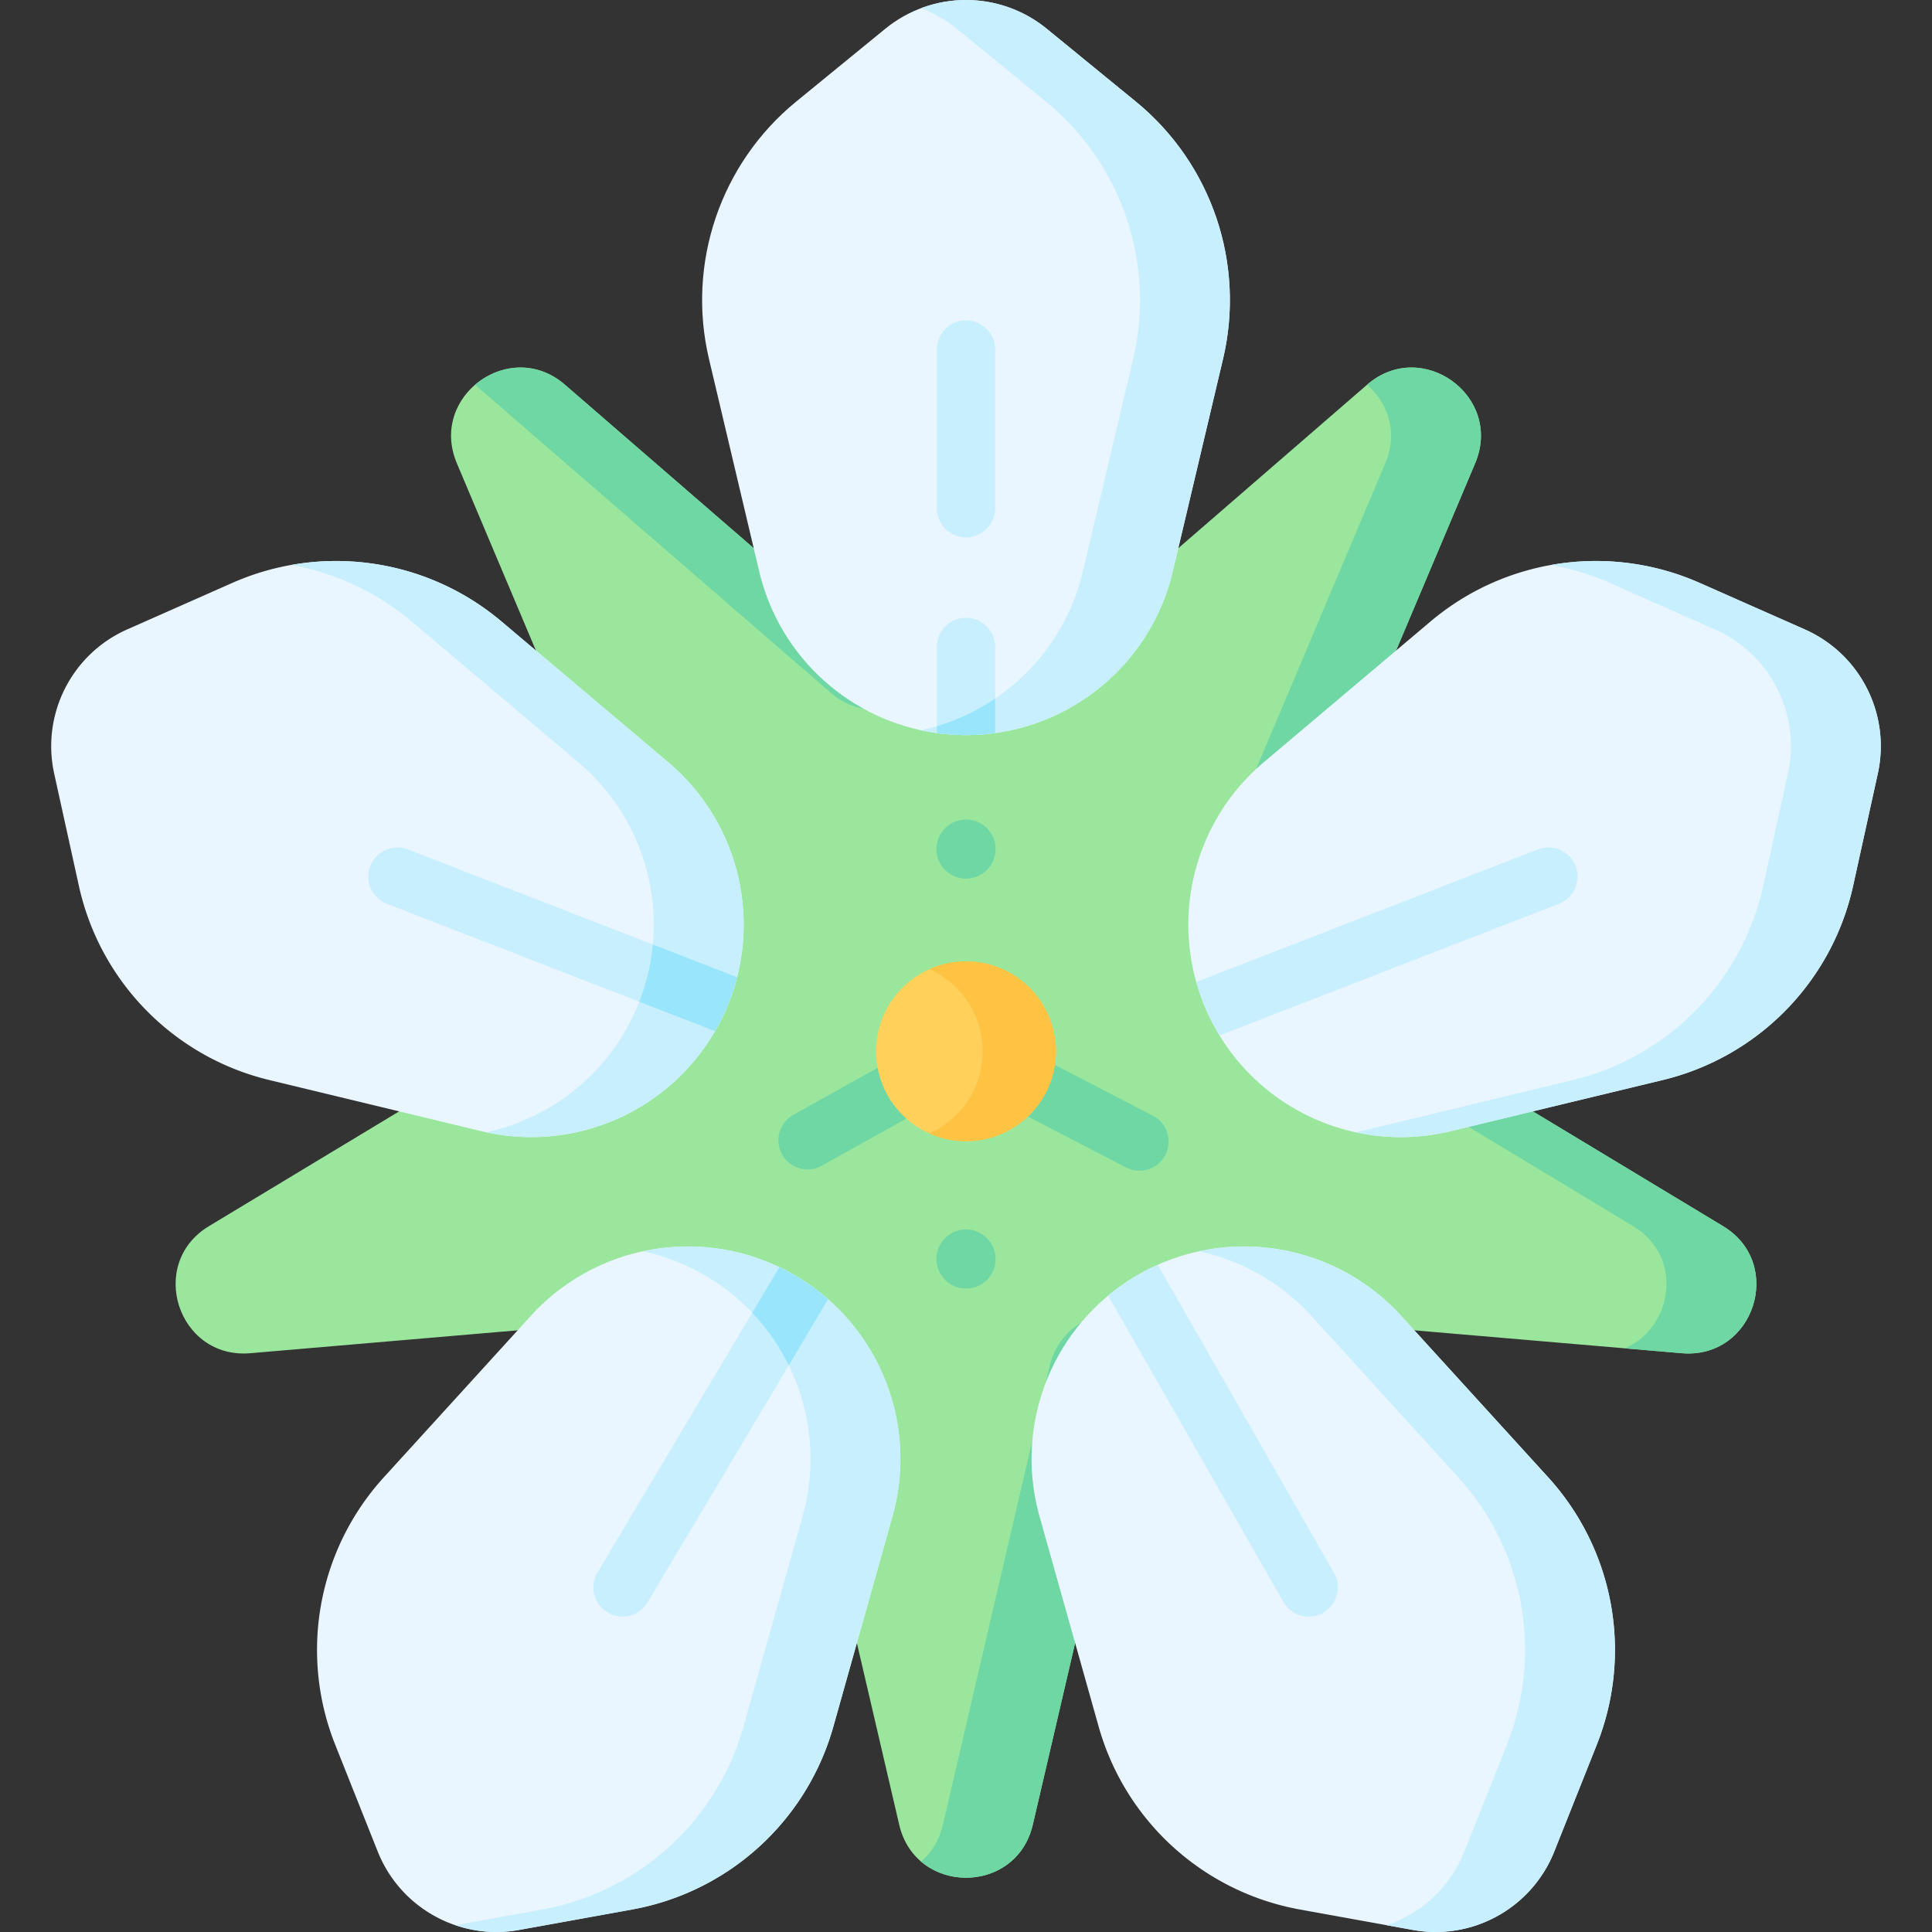 <svg height="512" viewBox="0 0 496.998 496.998" width="512" xmlns="http://www.w3.org/2000/svg"><rect x="0" y="0" width="496.998" height="496.998" fill="#333333" stroke="none"/><path d="m260.05 178.312 91.625-79.347c14.119-12.227 35.072 2.996 27.806 20.202l-47.149 111.66c-3.412 8.08-.371 17.44 7.139 21.971l103.777 62.621c15.992 9.65 7.989 34.281-10.621 32.688L311.862 337.77c-8.739-.748-16.701 5.037-18.69 13.579l-27.488 118.049c-4.236 18.191-30.134 18.191-34.37 0L203.826 351.35c-1.989-8.542-9.951-14.327-18.69-13.579L64.371 348.108c-18.61 1.593-26.613-23.038-10.621-32.688l103.777-62.621c7.51-4.532 10.551-13.891 7.139-21.971l-47.149-111.66c-7.266-17.207 13.687-32.429 27.806-20.202l91.625 79.347c6.63 5.741 16.471 5.741 23.102-.001z" fill="#9be69d"/><g fill="#6fd7a3"><path d="M213.82 178.312c6.63 5.742 16.472 5.742 23.102 0l.013-.011-91.612-79.335c-7.536-6.526-17.015-5.229-23.115.011zM443.247 315.42 339.47 252.799c-7.51-4.531-10.551-13.891-7.139-21.971l47.149-111.66c7.266-17.207-13.687-32.429-27.806-20.202l-.013.011c5.329 4.579 8.079 12.168 4.691 20.191l-47.149 111.66c-3.412 8.08-.371 17.44 7.139 21.971l103.777 62.621c13.288 8.018 10 26.366-2.164 31.432l14.671 1.256c18.61 1.593 26.613-23.038 10.621-32.688zM288.734 337.771c-8.739-.748-16.701 5.037-18.69 13.579l-27.487 118.049c-.948 4.073-2.987 7.226-5.621 9.475 9.13 7.796 25.462 4.643 28.749-9.475l27.488-118.049c1.332-5.719 5.346-10.188 10.472-12.303z"/></g><path d="m314.609 92.377-12.92 54.64c-5.25 22.19-23.6 38.51-45.69 41.55-2.46.35-4.96.52-7.5.52s-5.04-.17-7.5-.52c-22.09-3.04-40.44-19.36-45.69-41.55l-12.92-54.64c-5.81-24.56 2.9-50.28 22.43-66.25l22.89-18.71c12.09-9.89 29.49-9.89 41.58 0l22.89 18.71c19.53 15.971 28.24 41.691 22.43 66.25z" fill="#eaf6ff"/><path d="M292.174 26.128 269.292 7.417c-9.266-7.577-21.637-9.344-32.357-5.313a32.793 32.793 0 0 1 9.23 5.313l22.882 18.711a65.969 65.969 0 0 1 22.437 66.251l-12.923 54.635c-4.923 20.813-21.376 36.467-41.625 40.843a54.677 54.677 0 0 0 11.564 1.233c25.339 0 47.356-17.417 53.189-42.075l12.923-54.635a65.972 65.972 0 0 0-22.438-66.252z" fill="#c8effe"/><path d="m229.579 390.098-15.2 54.05a65.98 65.98 0 0 1-51.75 47.06l-29.09 5.26c-15.37 2.79-30.58-5.65-36.37-20.17l-10.93-27.46c-9.34-23.44-4.48-50.16 12.51-68.82l37.8-41.51c16.3-17.91 42.32-22.86 63.94-12.53 1 .47 2 .99 2.98 1.53 3.47 1.92 6.66 4.18 9.55 6.73 15.56 13.639 22.35 35.29 16.56 55.86z" fill="#eaf6ff"/><path d="M203.469 327.509c-11.921-6.611-25.444-8.341-38.052-5.618a54.59 54.59 0 0 1 14.924 5.618c22.16 12.29 32.966 38.199 26.107 62.592l-15.197 54.047a65.968 65.968 0 0 1-51.753 47.056l-22.356 4.047a32.735 32.735 0 0 0 16.398 1.218l29.085-5.265a65.966 65.966 0 0 0 51.753-47.056l15.197-54.047c6.861-24.393-3.946-50.302-26.106-62.592z" fill="#c8effe"/><path d="m410.759 448.837-10.93 27.46c-5.79 14.52-21 22.96-36.37 20.17l-29.09-5.26a65.98 65.98 0 0 1-51.75-47.06l-15.2-54.05c-5.92-21.05 1.32-43.23 17.66-56.8 2.59-2.17 5.42-4.11 8.45-5.79 1.41-.78 2.85-1.5 4.3-2.14 21.35-9.51 46.65-4.41 62.62 13.14l37.8 41.51c16.99 18.66 21.85 45.38 12.51 68.82z" fill="#eaf6ff"/><path d="m398.249 380.019-37.8-41.511c-13.387-14.701-33.325-20.666-51.996-16.617a54.54 54.54 0 0 1 28.869 16.617l37.8 41.511a65.968 65.968 0 0 1 12.511 68.82L376.698 476.3c-3.66 9.192-11.102 15.94-19.97 18.952l6.729 1.218c15.377 2.784 30.587-5.651 36.368-20.17l10.935-27.461a65.968 65.968 0 0 0-12.511-68.82z" fill="#c8effe"/><path d="M189.599 251.368a54.41 54.41 0 0 1-4.2 11.19c-.46.91-.95 1.81-1.47 2.69-12.04 20.84-36.47 31.45-60.1 25.74l-54.58-13.16c-24.53-5.92-43.54-25.31-48.96-49.96l-6.35-28.86c-3.35-15.27 4.51-30.78 18.8-37.1l27.03-11.96c23.08-10.2 49.96-6.35 69.24 9.93l42.9 36.22c16.25 13.73 22.8 35.319 17.69 55.27z" fill="#eaf6ff"/><path d="m171.905 196.097-42.897-36.219c-15.182-12.818-35.073-17.927-54.111-14.54a65.895 65.895 0 0 1 30.984 14.54l42.897 36.219c19.361 16.347 24.947 43.858 13.496 66.462-7.63 15.06-21.492 25.301-37.179 28.708 24.236 5.247 49.051-6.49 60.307-28.708 11.45-22.603 5.864-50.114-13.497-66.462z" fill="#c8effe"/><path d="m483.059 199.008-6.35 28.86c-5.42 24.65-24.43 44.04-48.96 49.96l-54.58 13.16c-23.21 5.61-47.18-4.52-59.44-24.62-.76-1.23-1.47-2.5-2.13-3.81a54.322 54.322 0 0 1-3.87-9.95c-5.7-20.29.77-42.5 17.36-56.51l42.9-36.22c19.28-16.28 46.16-20.13 69.24-9.93l27.03 11.96c14.29 6.319 22.15 21.829 18.8 37.1z" fill="#eaf6ff"/><path d="m464.261 161.907-27.032-11.955a65.927 65.927 0 0 0-38.256-4.613 65.956 65.956 0 0 1 15.128 4.613l27.032 11.955c14.292 6.321 22.152 21.836 18.794 37.098l-6.35 28.868a65.968 65.968 0 0 1-48.96 49.956l-54.578 13.163c-.421.102-.843.185-1.264.276a54.514 54.514 0 0 0 24.392-.276l54.578-13.163a65.968 65.968 0 0 0 48.96-49.956l6.35-28.868c3.358-15.263-4.502-30.777-18.794-37.098z" fill="#c8effe"/><g fill="#6fd7a3"><circle cx="248.499" cy="323.877" r="7.608"/><circle cx="248.499" cy="218.417" r="7.608"/><path d="M207.752 300.828a7.5 7.5 0 0 1-3.679-14.04l23.166-12.913a7.498 7.498 0 0 1 10.212 2.867 7.5 7.5 0 0 1-2.867 10.211l-23.166 12.913a7.473 7.473 0 0 1-3.666.962zM293.113 301.166a7.461 7.461 0 0 1-3.456-.849l-27.409-14.211c-3.674-1.912-5.103-6.441-3.19-10.115s6.442-5.101 10.115-3.191l27.409 14.211a7.499 7.499 0 0 1 3.19 10.115 7.497 7.497 0 0 1-6.659 4.04z"/></g><path d="M255.999 166.417v22.15c-2.46.35-4.96.52-7.5.52s-5.04-.17-7.5-.52v-22.15c0-4.14 3.36-7.5 7.5-7.5s7.5 3.361 7.5 7.5z" fill="#c8effe"/><path d="M255.999 179.697v8.87c-2.46.35-4.96.52-7.5.52s-5.04-.17-7.5-.52v-1.76a54.38 54.38 0 0 0 15-7.11z" fill="#99e6fc"/><path d="M248.499 138.247a7.5 7.5 0 0 1-7.5-7.5V89.912c0-4.143 3.358-7.5 7.5-7.5s7.5 3.357 7.5 7.5v40.836a7.5 7.5 0 0 1-7.5 7.499zM189.599 251.368a54.41 54.41 0 0 1-4.2 11.19c-.46.91-.95 1.81-1.47 2.69l-19.49-7.56-64.91-25.19a7.503 7.503 0 0 1-4.28-9.71c1.5-3.86 5.84-5.77 9.71-4.27l62.98 24.44z" fill="#c8effe"/><path d="M189.599 251.368a54.41 54.41 0 0 1-4.2 11.19c-.46.91-.95 1.81-1.47 2.69l-19.49-7.56c1.88-4.79 3.04-9.75 3.5-14.73z" fill="#99e6fc"/><path d="m401.019 232.497-87.29 33.87c-.76-1.23-1.47-2.5-2.13-3.81a54.322 54.322 0 0 1-3.87-9.95l87.86-34.09c3.87-1.5 8.21.41 9.71 4.27 1.5 3.87-.42 8.21-4.28 9.71zM340.389 414.877a7.488 7.488 0 0 1-10.23-2.79l-45.08-78.79c2.59-2.17 5.42-4.11 8.45-5.79 1.41-.78 2.85-1.5 4.3-2.14l45.35 79.27c2.05 3.6.81 8.181-2.79 10.24zM213.019 334.237l-10.12 17-36.31 60.96a7.508 7.508 0 0 1-6.45 3.67c-1.31 0-2.63-.34-3.83-1.06a7.498 7.498 0 0 1-2.61-10.28l39.8-66.82 6.99-11.73c1 .47 2 .99 2.98 1.53 3.47 1.92 6.66 4.18 9.55 6.73z" fill="#c8effe"/><path d="m213.019 334.237-10.12 17a54.28 54.28 0 0 0-9.4-13.53l6.99-11.73c1 .47 2 .99 2.98 1.53 3.47 1.92 6.66 4.18 9.55 6.73z" fill="#99e6fc"/><circle cx="248.499" cy="270.442" fill="#ffd15b" r="23.128"/><path d="M248.499 247.314c-3.359 0-6.547.722-9.427 2.009 8.073 3.609 13.701 11.704 13.701 21.118s-5.628 17.509-13.701 21.118a23.028 23.028 0 0 0 9.427 2.009c12.773 0 23.128-10.354 23.128-23.128s-10.355-23.126-23.128-23.126z" fill="#ffc344"/></svg>